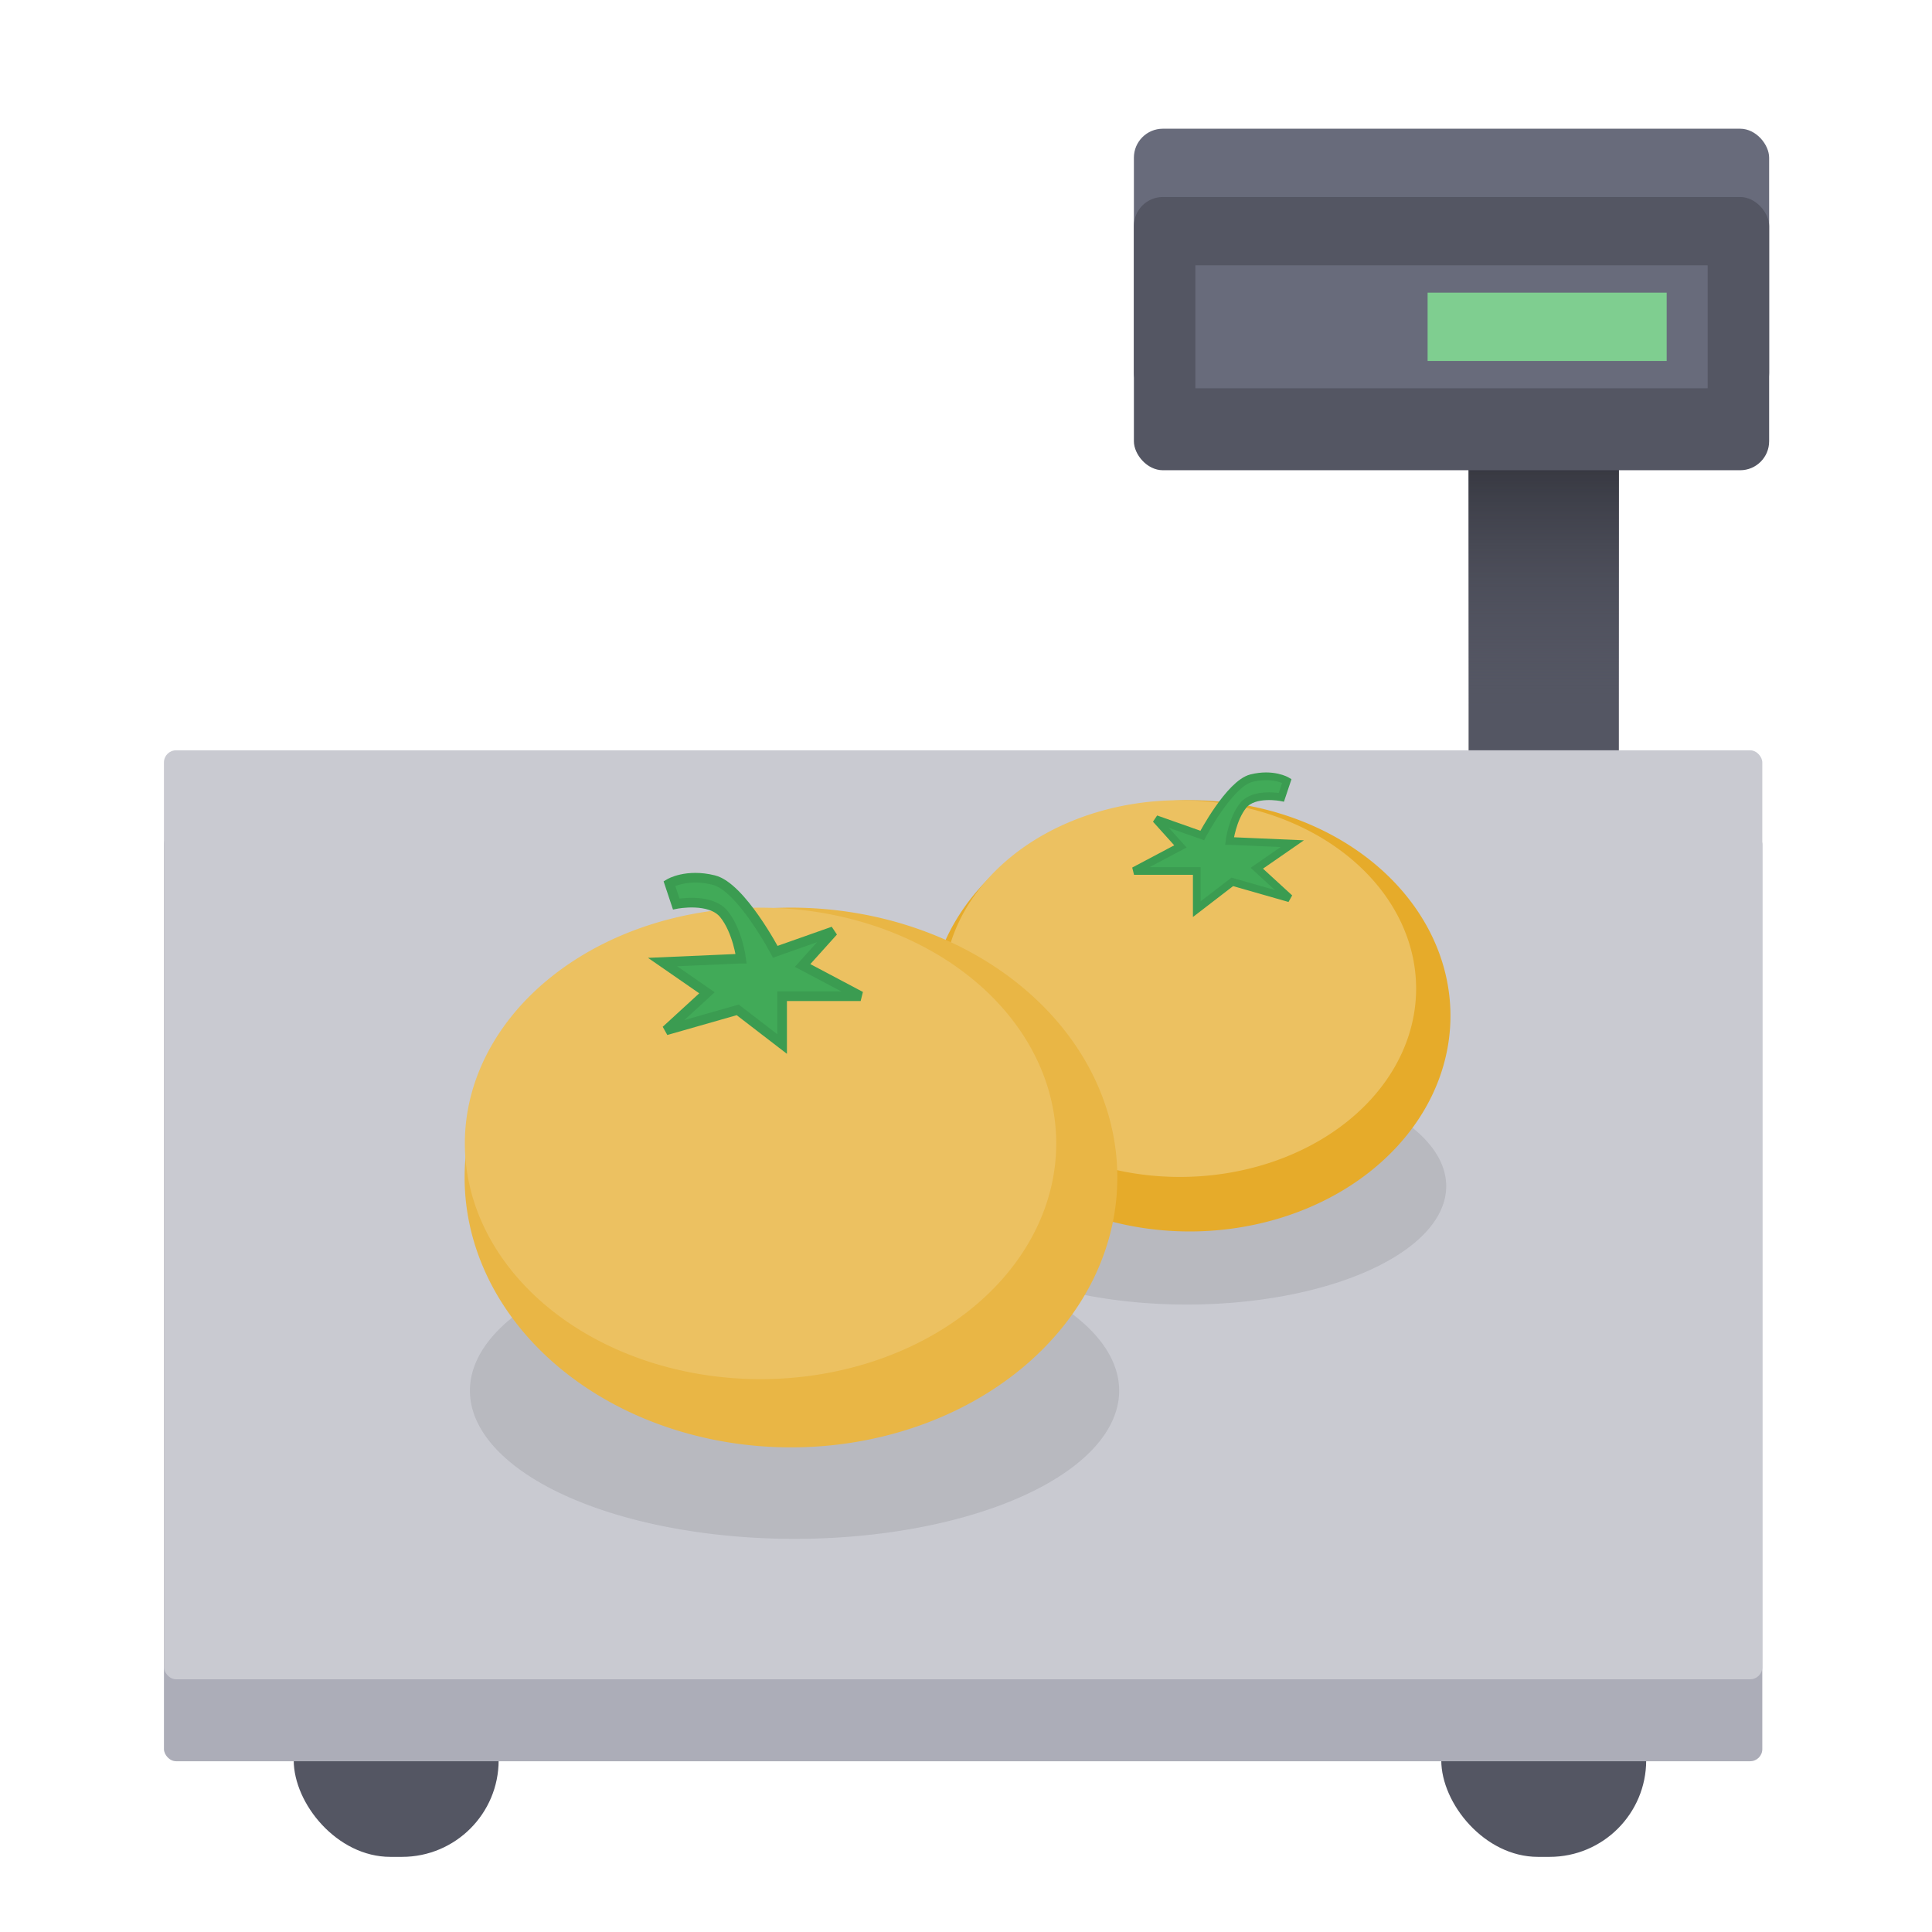 <?xml version="1.0" encoding="UTF-8" standalone="no"?>
<!-- Created with Inkscape (http://www.inkscape.org/) -->

<svg
   xmlns:dc="http://purl.org/dc/elements/1.1/"
   xmlns:cc="http://creativecommons.org/ns#"
   xmlns:rdf="http://www.w3.org/1999/02/22-rdf-syntax-ns#"
   xmlns:svg="http://www.w3.org/2000/svg"
   xmlns="http://www.w3.org/2000/svg"
   xmlns:xlink="http://www.w3.org/1999/xlink"
   xmlns:sodipodi="http://sodipodi.sourceforge.net/DTD/sodipodi-0.dtd"
   xmlns:inkscape="http://www.inkscape.org/namespaces/inkscape"
   width="200"
   height="200"
   id="svg5050"
   version="1.1"
   inkscape:version="0.48.5 r10040"
   sodipodi:docname="scale.svg"
   inkscape:export-filename="/Users/odoo/Code/mktng/img/demo/scale_fg.png"
   inkscape:export-xdpi="90"
   inkscape:export-ydpi="90">
  <defs
     id="defs5052">
    <linearGradient
       id="linearGradient5593">
      <stop
         style="stop-color:#303139;stop-opacity:1;"
         offset="0"
         id="stop5595" />
      <stop
         style="stop-color:#545663;stop-opacity:0;"
         offset="1"
         id="stop5597" />
    </linearGradient>
    <linearGradient
       inkscape:collect="always"
       xlink:href="#linearGradient5593"
       id="linearGradient5829"
       gradientUnits="userSpaceOnUse"
       gradientTransform="translate(-47.376,85.56)"
       x1="143.543"
       y1="902.456"
       x2="143.543"
       y2="939.225" />
    <linearGradient
       inkscape:collect="always"
       xlink:href="#linearGradient5593"
       id="linearGradient6088"
       x1="159.806"
       y1="897.859"
       x2="159.806"
       y2="925.437"
       gradientUnits="userSpaceOnUse" />
    <filter
       inkscape:collect="always"
       id="filter6112"
       x="-0.312"
       width="1.624"
       y="-0.335"
       height="1.67">
      <feGaussianBlur
         inkscape:collect="always"
         stdDeviation="6.713"
         id="feGaussianBlur6114" />
    </filter>
    <filter
       inkscape:collect="always"
       id="filter6116"
       x="-0.372"
       width="1.745"
       y="-0.4"
       height="1.799">
      <feGaussianBlur
         inkscape:collect="always"
         stdDeviation="8.009"
         id="feGaussianBlur6118" />
    </filter>
  </defs>
  <sodipodi:namedview
     id="base"
     pagecolor="#ffffff"
     bordercolor="#666666"
     borderopacity="1.0"
     inkscape:pageopacity="0.0"
     inkscape:pageshadow="2"
     inkscape:zoom="1.4142136"
     inkscape:cx="121.70371"
     inkscape:cy="70.416463"
     inkscape:document-units="px"
     inkscape:current-layer="layer1"
     showgrid="false"
     inkscape:window-width="1280"
     inkscape:window-height="707"
     inkscape:window-x="0"
     inkscape:window-y="0"
     inkscape:window-maximized="1" />
  <g
     inkscape:label="Layer 1"
     inkscape:groupmode="layer"
     id="layer1"
     transform="translate(0,-852.362)">
    <g
       id="g6034"
       transform="translate(439,0)">
      <g
         inkscape:export-ydpi="90"
         inkscape:export-xdpi="90"
         inkscape:export-filename="/Users/odoo/Code/mktng/img/demo/printer_receipt.png"
         id="g6006">
        <rect
           style="fill:#545663;fill-opacity:1;stroke:none"
           id="rect5831"
           width="113.137"
           height="139.3"
           x="43.134"
           y="885.485"
           ry="3.111" />
        <rect
           ry="3"
           y="885.485"
           x="43.134"
           height="92.631"
           width="113.137"
           id="rect5833"
           style="fill:#696c7c;fill-opacity:1;stroke:none" />
        <rect
           ry="3"
           y="939.932"
           x="56.569"
           height="21.92"
           width="86.267"
           id="rect5835"
           style="fill:#545663;fill-opacity:1;stroke:none" />
        <rect
           style="fill:#787b8d;fill-opacity:1;stroke:none"
           id="rect5837"
           width="86.267"
           height="21.92"
           x="56.569"
           y="929.326"
           ry="3" />
        <rect
           style="fill:#545663;fill-opacity:1;stroke:none"
           id="rect5839"
           width="74.953"
           height="7.071"
           x="62.225"
           y="936.397"
           ry="3" />
        <rect
           ry="4.2"
           y="900.334"
           x="126.572"
           height="9.899"
           width="20.506"
           id="rect5841"
           style="fill:#545663;fill-opacity:1;stroke:none" />
        <rect
           style="fill:#7fce90;fill-opacity:1;stroke:none"
           id="rect5843"
           width="9.899"
           height="9.899"
           x="137.179"
           y="985.187"
           ry="4.2" />
      </g>
      <g
         id="g5901">
        <rect
           style="fill:#f3f3f3;fill-opacity:1;stroke:#cdcdcd;stroke-width:2;stroke-miterlimit:4;stroke-opacity:1;stroke-dasharray:none"
           id="rect5845"
           width="73"
           height="77.095"
           x="64"
           y="944.589" />
        <g
           id="g5885"
           transform="translate(0,-15)">
          <g
             id="g5857">
            <rect
               y="975.192"
               x="70.83"
               height="3.84"
               width="32.17"
               id="rect5853"
               style="opacity:0.742;fill:#cdcdcd;fill-opacity:1;stroke:none" />
            <rect
               style="opacity:0.742;fill:#cdcdcd;fill-opacity:1;stroke:none"
               id="rect5855"
               width="12.17"
               height="3.84"
               x="118.83"
               y="975.192" />
            <rect
               style="opacity:0.742;fill:#cdcdcd;fill-opacity:1;stroke:none"
               id="rect5899"
               width="32.17"
               height="3.84"
               x="84.33"
               y="965.192" />
          </g>
          <g
             transform="translate(0,8)"
             id="g5861">
            <rect
               style="opacity:0.742;fill:#cdcdcd;fill-opacity:1;stroke:none"
               id="rect5863"
               width="38.17"
               height="3.84"
               x="70.83"
               y="975.192" />
            <rect
               y="975.192"
               x="118.83"
               height="3.84"
               width="12.17"
               id="rect5865"
               style="opacity:0.742;fill:#cdcdcd;fill-opacity:1;stroke:none" />
          </g>
          <g
             id="g5867"
             transform="translate(0,16)">
            <rect
               y="975.192"
               x="70.83"
               height="3.84"
               width="24.17"
               id="rect5869"
               style="opacity:0.742;fill:#cdcdcd;fill-opacity:1;stroke:none" />
            <rect
               style="opacity:0.742;fill:#cdcdcd;fill-opacity:1;stroke:none"
               id="rect5871"
               width="12.17"
               height="3.84"
               x="118.83"
               y="975.192" />
          </g>
          <g
             transform="translate(0,23.5)"
             id="g5873">
            <rect
               style="opacity:0.742;fill:#cdcdcd;fill-opacity:1;stroke:none"
               id="rect5875"
               width="30.67"
               height="3.84"
               x="70.83"
               y="975.192" />
            <rect
               y="975.192"
               x="113.83"
               height="3.84"
               width="17.17"
               id="rect5877"
               style="opacity:0.742;fill:#cdcdcd;fill-opacity:1;stroke:none" />
          </g>
        </g>
        <g
           transform="matrix(1,0,0,1.521,0,-485.46)"
           id="g5879">
          <rect
             y="975.192"
             x="113.83"
             height="3.84"
             width="17.17"
             id="rect5883"
             style="opacity:0.742;fill:#cdcdcd;fill-opacity:1;stroke:none" />
        </g>
      </g>
    </g>
    <g
       id="g5823"
       transform="translate(260.922,-6.364)">
      <rect
         ry="4.5"
         y="881.949"
         x="14.849"
         height="148.492"
         width="171.827"
         id="rect5077"
         style="fill:#e9eaef;fill-opacity:1;stroke:none" />
      <rect
         style="fill:#c9cad1;fill-opacity:1;stroke:none"
         id="rect5587"
         width="171.827"
         height="46.669"
         x="14.849"
         y="983.773"
         ry="1.414" />
      <rect
         style="fill:url(#linearGradient5829);fill-opacity:1;stroke:none"
         id="rect5591"
         width="161.927"
         height="37.477"
         x="19.799"
         y="988.015"
         ry="1.136" />
      <rect
         ry="1.136"
         y="988.015"
         x="19.799"
         height="37.477"
         width="161.927"
         id="rect5589"
         style="fill:#545663;fill-opacity:1;stroke:none" />
    </g>
    <g
       id="g5762"
       transform="translate(213.546,31.696)">
      <rect
         style="fill:#6f7283;fill-opacity:1;stroke:none"
         id="rect5611"
         width="151.427"
         height="108.006"
         x="71.675"
         y="851.426"
         ry="3.273" />
      <rect
         ry="3.111"
         y="851.269"
         x="76.675"
         height="102.663"
         width="141.427"
         id="rect5613"
         style="fill:#545663;fill-opacity:1;stroke:none" />
      <rect
         style="fill:#e9eaef;fill-opacity:1;stroke:none"
         id="rect5601"
         width="165.927"
         height="41.477"
         x="65.175"
         y="948.956"
         ry="1.257" />
      <rect
         ry="1.257"
         y="954.456"
         x="65.175"
         height="41.477"
         width="165.927"
         id="rect5603"
         style="fill:#c9cad1;fill-opacity:1;stroke:none" />
      <rect
         ry="1.257"
         y="972.362"
         x="84"
         height="5.5"
         width="53"
         id="rect5605"
         style="fill:#e9eaef;fill-opacity:1;stroke:none" />
      <path
         transform="matrix(1,0,0,1.042,0,740.716)"
         d="m 210,225.5 c 0,3.314 -3.022,6 -6.75,6 -3.728,0 -6.75,-2.686 -6.75,-6 0,-3.314 3.022,-6 6.75,-6 3.728,0 6.75,2.686 6.75,6 z"
         sodipodi:ry="6"
         sodipodi:rx="6.75"
         sodipodi:cy="225.5"
         sodipodi:cx="203.25"
         id="path5609"
         style="fill:#545663;fill-opacity:1;stroke:none"
         sodipodi:type="arc" />
      <g
         transform="translate(0,-46)"
         id="g5728">
        <g
           transform="translate(8,56)"
           id="g5730">
          <rect
             style="fill:#85b08f;fill-opacity:1;stroke:none"
             id="rect5732"
             width="24"
             height="38.5"
             x="82.5"
             y="98.5"
             transform="translate(0,752.362)" />
          <rect
             y="841.862"
             x="82.5"
             height="38.5"
             width="24"
             id="rect5734"
             style="fill:#7fce90;fill-opacity:1;stroke:none" />
          <path
             sodipodi:type="arc"
             style="fill:#c5eace;fill-opacity:1;stroke:none"
             id="path5736"
             sodipodi:cx="95.25"
             sodipodi:cy="109.5"
             sodipodi:rx="5.25"
             sodipodi:ry="4.5"
             d="m 100.5,109.5 c 0,2.485 -2.351,4.5 -5.25,4.5 -2.899,0 -5.25,-2.015 -5.25,-4.5 0,-2.485 2.351,-4.5 5.25,-4.5 2.899,0 5.25,2.015 5.25,4.5 z"
             transform="matrix(1.762,0,0,1.778,-73.571,667.196)" />
        </g>
        <g
           transform="translate(36.667,56)"
           id="g5738">
          <rect
             transform="translate(0,752.362)"
             y="98.5"
             x="82.5"
             height="38.5"
             width="24"
             id="rect5740"
             style="fill:#85b08f;fill-opacity:1;stroke:none" />
          <rect
             style="fill:#7fce90;fill-opacity:1;stroke:none"
             id="rect5742"
             width="24"
             height="38.5"
             x="82.5"
             y="841.862" />
          <path
             transform="matrix(1.762,0,0,1.778,-73.571,667.196)"
             d="m 100.5,109.5 c 0,2.485 -2.351,4.5 -5.25,4.5 -2.899,0 -5.25,-2.015 -5.25,-4.5 0,-2.485 2.351,-4.5 5.25,-4.5 2.899,0 5.25,2.015 5.25,4.5 z"
             sodipodi:ry="4.5"
             sodipodi:rx="5.25"
             sodipodi:cy="109.5"
             sodipodi:cx="95.25"
             id="path5744"
             style="fill:#c5eace;fill-opacity:1;stroke:none"
             sodipodi:type="arc" />
        </g>
        <g
           id="g5746"
           transform="translate(65.333,56)">
          <rect
             style="fill:#85b08f;fill-opacity:1;stroke:none"
             id="rect5748"
             width="24"
             height="38.5"
             x="82.5"
             y="98.5"
             transform="translate(0,752.362)" />
          <rect
             y="841.862"
             x="82.5"
             height="38.5"
             width="24"
             id="rect5750"
             style="fill:#7fce90;fill-opacity:1;stroke:none" />
          <path
             sodipodi:type="arc"
             style="fill:#c5eace;fill-opacity:1;stroke:none"
             id="path5752"
             sodipodi:cx="95.25"
             sodipodi:cy="109.5"
             sodipodi:rx="5.25"
             sodipodi:ry="4.5"
             d="m 100.5,109.5 c 0,2.485 -2.351,4.5 -5.25,4.5 -2.899,0 -5.25,-2.015 -5.25,-4.5 0,-2.485 2.351,-4.5 5.25,-4.5 2.899,0 5.25,2.015 5.25,4.5 z"
             transform="matrix(1.762,0,0,1.778,-73.571,667.196)" />
        </g>
        <g
           id="g5754"
           transform="translate(94,56)">
          <rect
             style="fill:#85b08f;fill-opacity:1;stroke:none"
             id="rect5756"
             width="24"
             height="38.5"
             x="82.5"
             y="98.5"
             transform="translate(0,752.362)" />
          <rect
             y="841.862"
             x="82.5"
             height="38.5"
             width="24"
             id="rect5758"
             style="fill:#7fce90;fill-opacity:1;stroke:none" />
          <path
             sodipodi:type="arc"
             style="fill:#c5eace;fill-opacity:1;stroke:none"
             id="path5760"
             sodipodi:cx="95.25"
             sodipodi:cy="109.5"
             sodipodi:rx="5.25"
             sodipodi:ry="4.5"
             d="m 100.5,109.5 c 0,2.485 -2.351,4.5 -5.25,4.5 -2.899,0 -5.25,-2.015 -5.25,-4.5 0,-2.485 2.351,-4.5 5.25,-4.5 2.899,0 5.25,2.015 5.25,4.5 z"
             transform="matrix(1.762,0,0,1.778,-73.571,667.196)" />
        </g>
      </g>
      <g
         id="g5710">
        <g
           id="g5621"
           transform="translate(8,56)">
          <rect
             transform="translate(0,752.362)"
             y="98.5"
             x="82.5"
             height="38.5"
             width="24"
             id="rect5615"
             style="fill:#85b08f;fill-opacity:1;stroke:none" />
          <rect
             style="fill:#7fce90;fill-opacity:1;stroke:none"
             id="rect5617"
             width="24"
             height="38.5"
             x="82.5"
             y="841.862" />
          <path
             transform="matrix(1.762,0,0,1.778,-73.571,667.196)"
             d="m 100.5,109.5 c 0,2.485 -2.351,4.5 -5.25,4.5 -2.899,0 -5.25,-2.015 -5.25,-4.5 0,-2.485 2.351,-4.5 5.25,-4.5 2.899,0 5.25,2.015 5.25,4.5 z"
             sodipodi:ry="4.5"
             sodipodi:rx="5.25"
             sodipodi:cy="109.5"
             sodipodi:cx="95.25"
             id="path5619"
             style="fill:#c5eace;fill-opacity:1;stroke:none"
             sodipodi:type="arc" />
        </g>
        <g
           id="g5626"
           transform="translate(36.667,56)">
          <rect
             style="fill:#85b08f;fill-opacity:1;stroke:none"
             id="rect5628"
             width="24"
             height="38.5"
             x="82.5"
             y="98.5"
             transform="translate(0,752.362)" />
          <rect
             y="841.862"
             x="82.5"
             height="38.5"
             width="24"
             id="rect5630"
             style="fill:#7fce90;fill-opacity:1;stroke:none" />
          <path
             sodipodi:type="arc"
             style="fill:#c5eace;fill-opacity:1;stroke:none"
             id="path5632"
             sodipodi:cx="95.25"
             sodipodi:cy="109.5"
             sodipodi:rx="5.25"
             sodipodi:ry="4.5"
             d="m 100.5,109.5 c 0,2.485 -2.351,4.5 -5.25,4.5 -2.899,0 -5.25,-2.015 -5.25,-4.5 0,-2.485 2.351,-4.5 5.25,-4.5 2.899,0 5.25,2.015 5.25,4.5 z"
             transform="matrix(1.762,0,0,1.778,-73.571,667.196)" />
        </g>
        <g
           transform="translate(65.333,56)"
           id="g5634">
          <rect
             transform="translate(0,752.362)"
             y="98.5"
             x="82.5"
             height="38.5"
             width="24"
             id="rect5636"
             style="fill:#85b08f;fill-opacity:1;stroke:none" />
          <rect
             style="fill:#7fce90;fill-opacity:1;stroke:none"
             id="rect5638"
             width="24"
             height="38.5"
             x="82.5"
             y="841.862" />
          <path
             transform="matrix(1.762,0,0,1.778,-73.571,667.196)"
             d="m 100.5,109.5 c 0,2.485 -2.351,4.5 -5.25,4.5 -2.899,0 -5.25,-2.015 -5.25,-4.5 0,-2.485 2.351,-4.5 5.25,-4.5 2.899,0 5.25,2.015 5.25,4.5 z"
             sodipodi:ry="4.5"
             sodipodi:rx="5.25"
             sodipodi:cy="109.5"
             sodipodi:cx="95.25"
             id="path5640"
             style="fill:#c5eace;fill-opacity:1;stroke:none"
             sodipodi:type="arc" />
        </g>
        <g
           transform="translate(94,56)"
           id="g5650">
          <rect
             transform="translate(0,752.362)"
             y="98.5"
             x="82.5"
             height="38.5"
             width="24"
             id="rect5652"
             style="fill:#85b08f;fill-opacity:1;stroke:none" />
          <rect
             style="fill:#7fce90;fill-opacity:1;stroke:none"
             id="rect5654"
             width="24"
             height="38.5"
             x="82.5"
             y="841.862" />
          <path
             transform="matrix(1.762,0,0,1.778,-73.571,667.196)"
             d="m 100.5,109.5 c 0,2.485 -2.351,4.5 -5.25,4.5 -2.899,0 -5.25,-2.015 -5.25,-4.5 0,-2.485 2.351,-4.5 5.25,-4.5 2.899,0 5.25,2.015 5.25,4.5 z"
             sodipodi:ry="4.5"
             sodipodi:rx="5.25"
             sodipodi:cy="109.5"
             sodipodi:cx="95.25"
             id="path5656"
             style="fill:#c5eace;fill-opacity:1;stroke:none"
             sodipodi:type="arc" />
        </g>
      </g>
    </g>
    <g
       id="g6154"
       inkscape:export-filename="/Users/odoo/Code/mktng/img/demo/scale_bg.png"
       inkscape:export-xdpi="90"
       inkscape:export-ydpi="90">
      <rect
         ry="10"
         y="1000.036"
         x="30.406"
         height="44.548"
         width="21.213"
         id="rect6070"
         style="fill:#545663;fill-opacity:1;stroke:none" />
      <rect
         style="fill:#545663;fill-opacity:1;stroke:none"
         id="rect6072"
         width="21.213"
         height="44.548"
         x="149.2"
         y="1000.036"
         ry="10" />
      <rect
         y="879.828"
         x="152.028"
         height="72.832"
         width="15.556"
         id="rect6074"
         style="fill:#545663;fill-opacity:1;stroke:none" />
      <g
         transform="translate(0,32.527)"
         id="g6066">
        <rect
           style="fill:#acadb8;fill-opacity:1;stroke:none"
           id="rect6062"
           width="165.463"
           height="96.167"
           x="16.971"
           y="53.629"
           transform="translate(0,852.362)"
           ry="1.257" />
        <rect
           ry="1.257"
           y="897.506"
           x="16.971"
           height="96.167"
           width="165.463"
           id="rect6064"
           style="fill:#c9cad1;fill-opacity:1;stroke:none" />
      </g>
      <rect
         ry="3"
         style="fill:#686b7b;fill-opacity:1;stroke:none"
         id="rect6076"
         width="65.761"
         height="28.284"
         x="117.38"
         y="865.686" />
      <rect
         style="fill:url(#linearGradient6088);fill-opacity:1;stroke:none"
         id="rect6080"
         width="15.556"
         height="72.832"
         x="152.028"
         y="879.828" />
      <rect
         y="872.757"
         x="117.38"
         height="28.284"
         width="65.761"
         id="rect6078"
         style="fill:#545663;fill-opacity:1;stroke:none"
         ry="3" />
      <rect
         transform="translate(0,852.362)"
         y="27.466"
         x="123.744"
         height="12.728"
         width="53.033"
         id="rect6090"
         style="fill:#686b7b;fill-opacity:1;stroke:none" />
      <rect
         style="fill:#7fce90;fill-opacity:1;stroke:none"
         id="rect6092"
         width="24.749"
         height="7.071"
         x="147.785"
         y="882.657" />
    </g>
    <g
       id="g6142">
      <g
         id="g6132"
         transform="matrix(-0.799,0,0,0.799,203.27,181.348)">
        <path
           transform="matrix(1.302,0,0,0.638,-40.684,912.814)"
           d="m 134.35,126.461 a 25.809,24.042 0 1 1 -51.619,0 25.809,24.042 0 1 1 51.619,0 z"
           sodipodi:ry="24.04163"
           sodipodi:rx="25.809397"
           sodipodi:cy="126.46089"
           sodipodi:cx="108.54089"
           id="path6134"
           style="opacity:0.296;fill:#000000;fill-opacity:1;stroke:none;filter:url(#filter6112)"
           sodipodi:type="arc" />
        <path
           transform="matrix(1.309,0,0,1.162,-41.813,824.481)"
           d="m 134.35,126.461 a 25.809,24.042 0 1 1 -51.619,0 25.809,24.042 0 1 1 51.619,0 z"
           sodipodi:ry="24.04163"
           sodipodi:rx="25.809397"
           sodipodi:cy="126.46089"
           sodipodi:cx="108.54089"
           id="path6136"
           style="fill:#e6ab2a;fill-opacity:1;stroke:none"
           sodipodi:type="arc" />
        <path
           sodipodi:type="arc"
           style="fill:#ecc161;fill-opacity:1;stroke:none"
           id="path6138"
           sodipodi:cx="108.54089"
           sodipodi:cy="126.46089"
           sodipodi:rx="25.809397"
           sodipodi:ry="24.04163"
           d="m 134.35,126.461 a 25.809,24.042 0 1 1 -51.619,0 25.809,24.042 0 1 1 51.619,0 z"
           transform="matrix(1.186,0,0,1.015,-27.189,839.542)" />
        <path
           inkscape:connector-curvature="0"
           id="path6140"
           d="m 95.106,948.771 -8.132,0.354 4.596,3.182 -4.243,3.889 7.425,-2.121 4.596,3.536 0,-4.95 8.132,0 -6.01,-3.182 3.182,-3.536 -6.01,2.121 c 0,0 -3.536,-6.718 -6.364,-7.425 -2.828,-0.707 -4.596,0.354 -4.596,0.354 l 0.707,2.121 c 0,0 3.536,-0.707 4.95,1.061 1.414,1.768 1.768,4.596 1.768,4.596 z"
           style="fill:#41aa58;fill-opacity:1;stroke:#3b9c51;stroke-width:1px;stroke-linecap:butt;stroke-linejoin:miter;stroke-opacity:1" />
      </g>
      <g
         transform="translate(-18.385,2.828)"
         id="g6126">
        <path
           sodipodi:type="arc"
           style="opacity:0.296;fill:#000000;fill-opacity:1;stroke:none;filter:url(#filter6112)"
           id="path6110"
           sodipodi:cx="108.54089"
           sodipodi:cy="126.46089"
           sodipodi:rx="25.809397"
           sodipodi:ry="24.04163"
           d="m 134.35,126.461 a 25.809,24.042 0 1 1 -51.619,0 25.809,24.042 0 1 1 51.619,0 z"
           transform="matrix(1.302,0,0,0.638,-40.684,912.814)" />
        <path
           sodipodi:type="arc"
           style="fill:#e9b645;fill-opacity:1;stroke:none"
           id="path6094"
           sodipodi:cx="108.54089"
           sodipodi:cy="126.46089"
           sodipodi:rx="25.809397"
           sodipodi:ry="24.04163"
           d="m 134.35,126.461 a 25.809,24.042 0 1 1 -51.619,0 25.809,24.042 0 1 1 51.619,0 z"
           transform="matrix(1.309,0,0,1.162,-41.813,824.481)" />
        <path
           transform="matrix(1.186,0,0,1.015,-31.613,839.542)"
           d="m 134.35,126.461 a 25.809,24.042 0 1 1 -51.619,0 25.809,24.042 0 1 1 51.619,0 z"
           sodipodi:ry="24.04163"
           sodipodi:rx="25.809397"
           sodipodi:cy="126.46089"
           sodipodi:cx="108.54089"
           id="path6124"
           style="fill:#ecc161;fill-opacity:1;stroke:none"
           sodipodi:type="arc" />
        <path
           style="fill:#41aa58;fill-opacity:1;stroke:#3b9c51;stroke-width:1px;stroke-linecap:butt;stroke-linejoin:miter;stroke-opacity:1"
           d="m 95.106,948.771 -8.132,0.354 4.596,3.182 -4.243,3.889 7.425,-2.121 4.596,3.536 0,-4.95 8.132,0 -6.01,-3.182 3.182,-3.536 -6.01,2.121 c 0,0 -3.536,-6.718 -6.364,-7.425 -2.828,-0.707 -4.596,0.354 -4.596,0.354 l 0.707,2.121 c 0,0 3.536,-0.707 4.95,1.061 1.414,1.768 1.768,4.596 1.768,4.596 z"
           id="path6122"
           inkscape:connector-curvature="0" />
      </g>
    </g>
  </g>
</svg>
